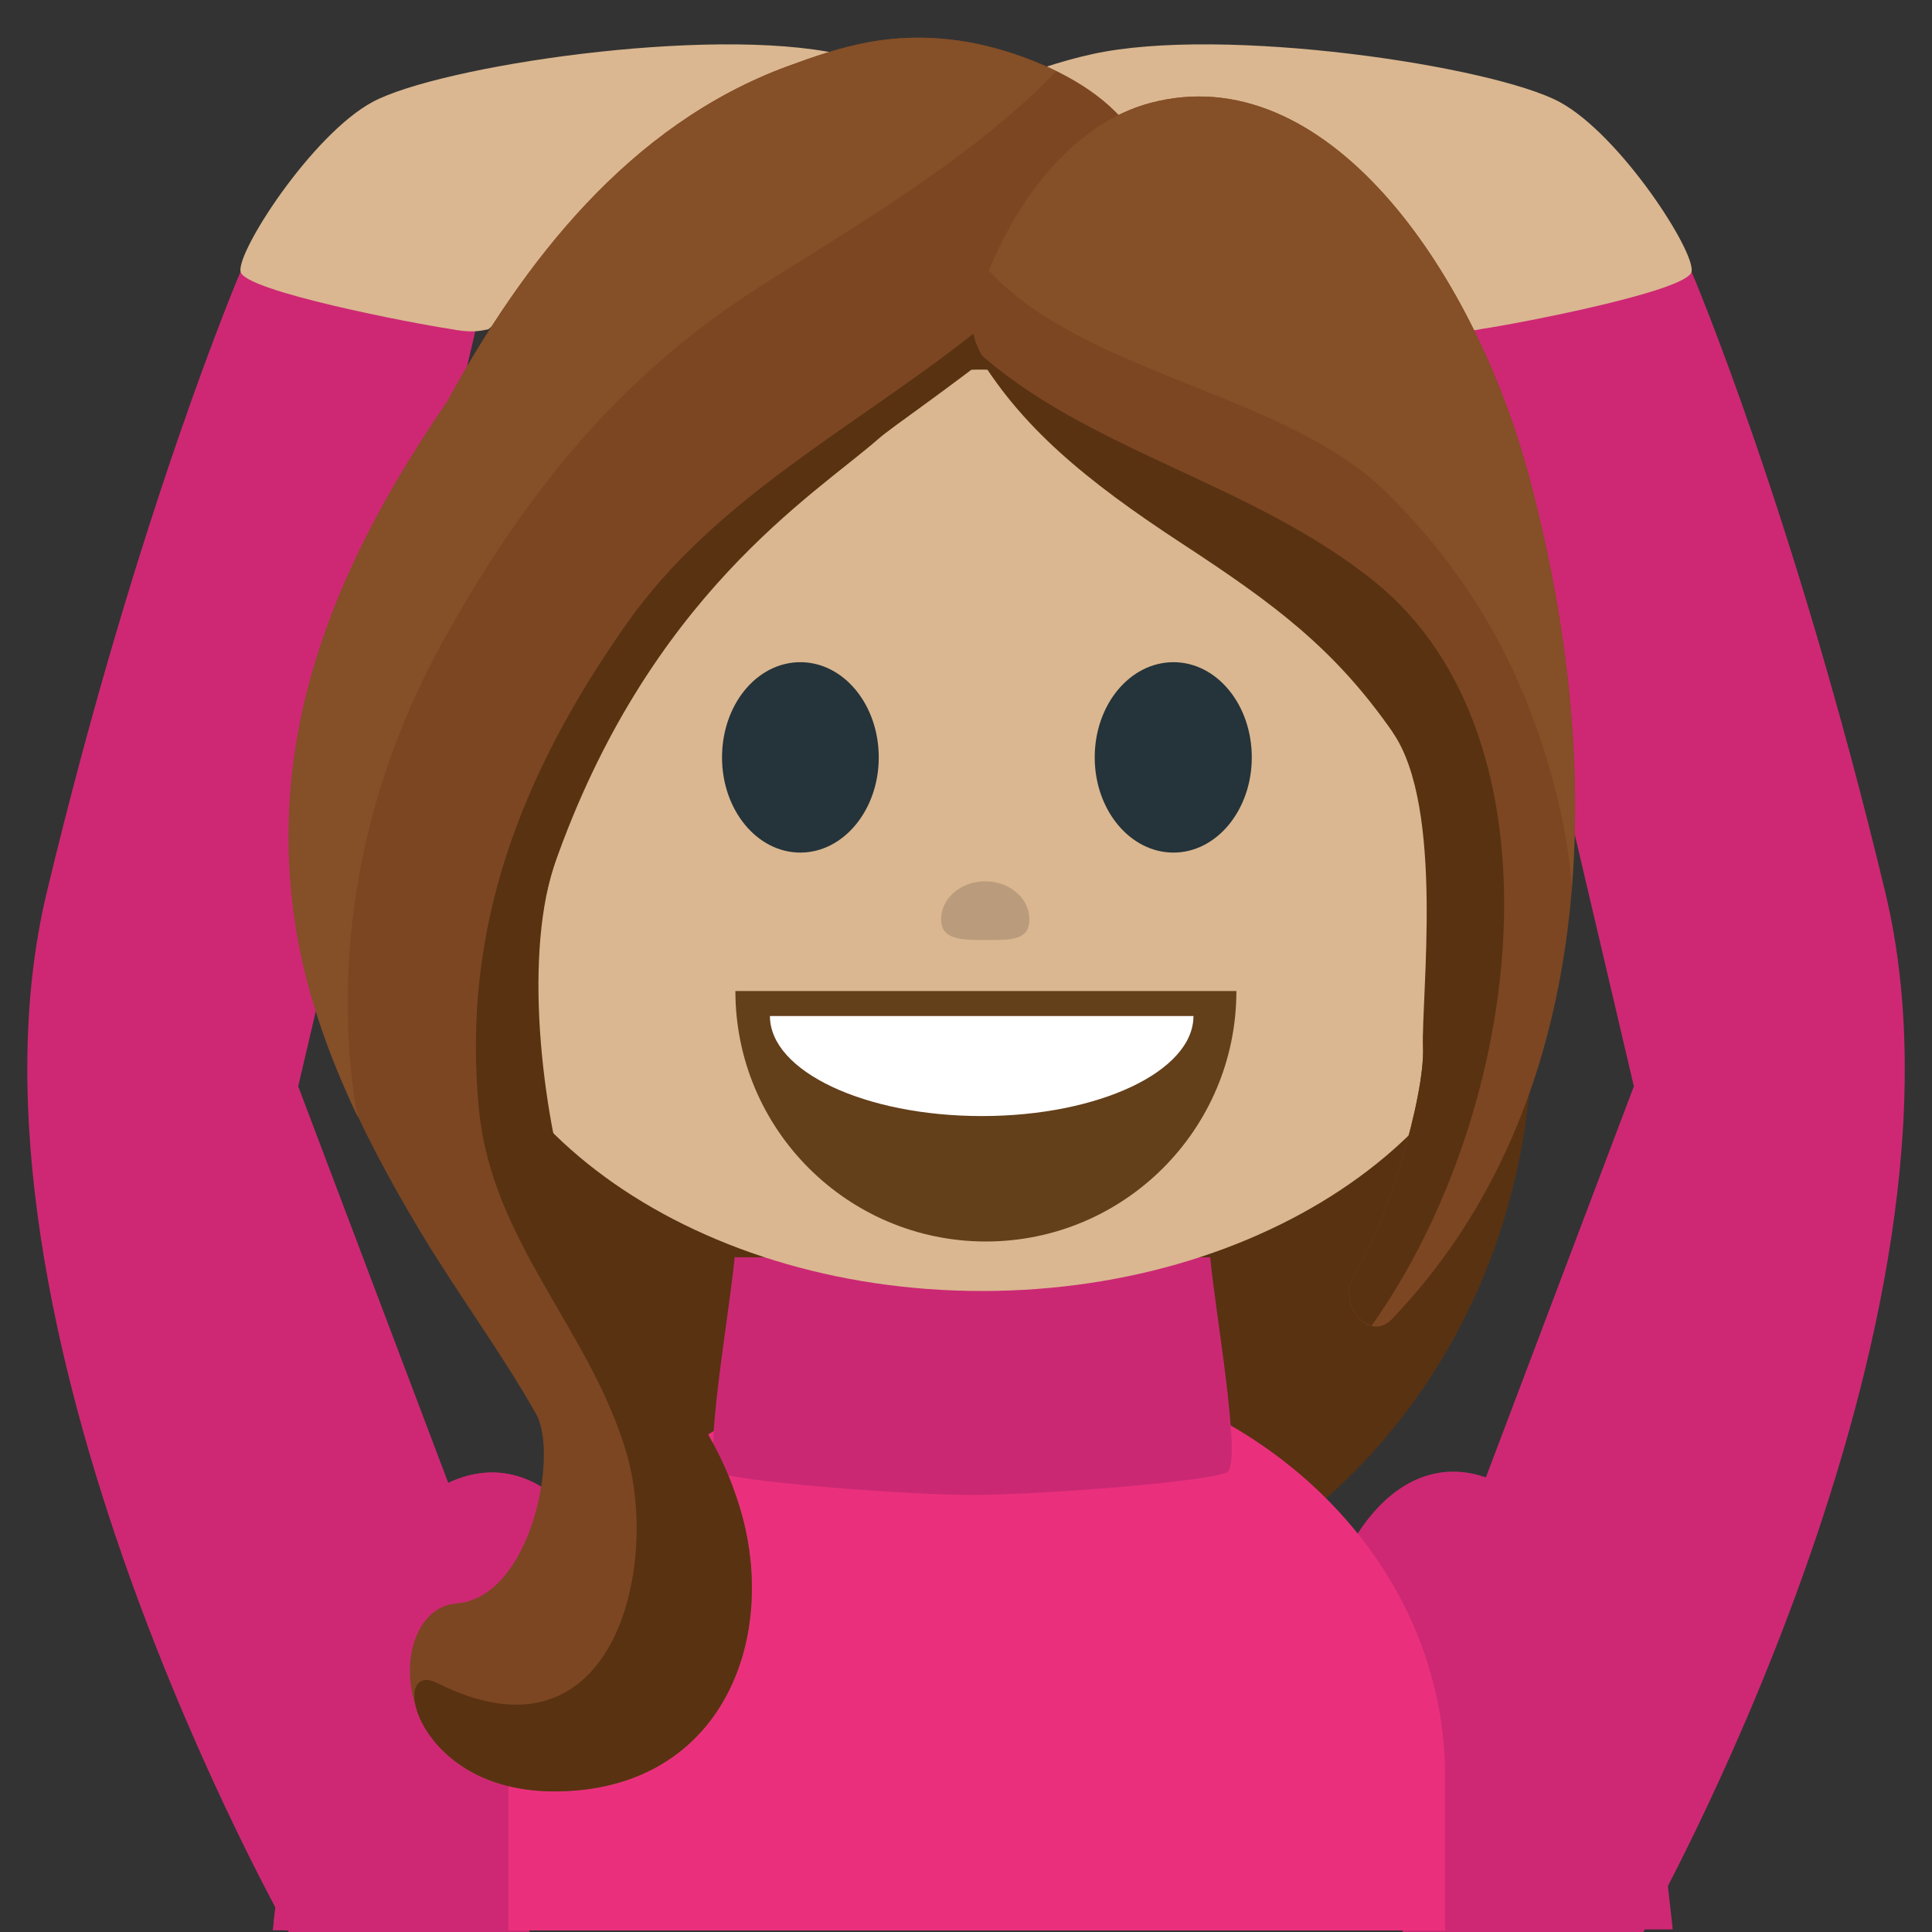 <svg xmlns="http://www.w3.org/2000/svg" viewBox="0 0 64 64" enable-background="new 0 0 64 64"><rect x="0" y="0" width="64" height="64" fill="#333333" stroke="none"/><g transform="translate(0-.251)"><g><path d="m56.04 9.255l-8.166.337 6.25 26.645-5.668 14.979-2 13.04h7.977c0 0 11.463-20.12 8.02-34.443-3.037-12.654-6.416-20.553-6.416-20.553" fill="#ce2874"/><path d="m47.824 11.156c-4.592-3.952-15.511-6.637-15.688-7.164-.175-.528 1.914-1.476 4.04-1.947 4.334-.957 13.272.393 15.487 1.584 2.01 1.084 4.521 4.979 4.371 5.627-.149.646-5.804 1.723-6.912 1.886-.63.124-.931.1-1.3.014" fill="#dab790"/></g><g><path d="m7.962 9.255l8.166.337-6.25 26.645 5.668 14.979 2 13.04h-7.977c0 0-11.461-20.12-8.02-34.443 3.037-12.654 6.416-20.553 6.416-20.553" fill="#ce2874"/><path d="m16.18 11.156c4.593-3.952 15.512-6.637 15.688-7.164.177-.526-1.913-1.476-4.04-1.947-4.333-.957-13.274.393-15.487 1.584-2.01 1.084-4.521 4.979-4.371 5.627.149.646 5.802 1.723 6.912 1.886.631.124.932.1 1.299.014" fill="#dab790"/></g><path d="m50.764 34.3c0 11.02-8.172 19.973-18.229 19.973-10.06 0-18.23-8.946-18.23-19.973v-10.668c0-11.03 8.17-19.975 18.23-19.975 10.06 0 18.229 8.946 18.229 19.975v10.668" fill="#593212"/><g fill="#ce2874"><path d="m20.833 64.2l.32-2.85c.723-6.433-1.301-11.938-4.52-12.302-3.215-.358-6.411 4.566-7.129 11l-.467 4.146 11.796.001"/><path d="m20.833 64.2l.32-2.85c.723-6.433-1.301-11.938-4.52-12.302-3.215-.358-6.411 4.566-7.129 11l-.434 3.857c.104.09.229.188.346.289l11.417.001"/></g><path d="m43.609 64.17l-.318-2.85c-.727-6.428 1.301-11.935 4.52-12.301 3.217-.357 6.412 4.563 7.135 11l.466 4.146-11.803.003" fill="#ce2874"/><path d="m47.871 64.2v-5.092c0-7.644-6.943-13.846-15.507-13.846-8.57 0-15.52 6.202-15.52 13.846v5.092h31.03" fill="#ea307c"/><path d="m40.09 41.9h-7.765-.225-7.764c-.155 1.735-1.059 6.783-.574 7.113.439.297 6.076.76 8.451.76 2.372 0 8.01-.463 8.448-.76.487-.329-.417-5.376-.571-7.113" fill="#cb2874"/><path d="m14.883 30.14c0 7.116 7.896 12.877 17.65 12.877 9.752 0 17.66-5.765 17.66-12.877 0-7.107-7.906-17.646-17.66-17.646-9.757.001-17.65 10.539-17.65 17.646" fill="#dab790"/><path d="m38.06 6.625c.201-3.071-4.02-4.715-6.294-5.03-2.279-.312-3.86.186-5.688.859-5.243 1.938-8.739 6.492-11.255 11.1-3.475 5.09-5.924 10.51-5.084 16.928.49 3.743 2.211 7.268 4.154 10.516 1.232 2.063 2.678 3.996 3.863 6.088.768 1.354-.178 6.086-2.631 6.281-2.453.195-2.416 6.242 3.281 6.223 5.338-.02 7.313-4.752 6.207-9.03-1.109-4.278-5.867-6.168-6.561-9.926-.61-3.315-.73-8.479.291-11.671.834-2.927 2.798-7.725 5-9.834 2.958-2.836 3.576-2.932 5.542-4.961 3.127-3.22 9.72-3.043 9.175-7.548" fill="#7c4622"/><path d="m38.04 6.375c-1.816 1.742-3.795 3.347-5.796 4.931-3.953 3.123-8.563 5.453-11.481 9.6-3.493 4.964-5.49 10.08-4.896 16.11.437 4.402 3.695 7.297 4.887 11.371 1.115 3.805-.446 10.537-6.26 7.621-1.652-.83-.768 3.602 3.896 3.586 5.338-.021 7.327-4.752 6.221-9.03-1.109-4.278-4.227-5.895-5.56-9.926-1.058-3.205-1.729-8.48-.709-11.671 3.132-8.999 8.649-12.325 10.771-14.191.875-.768 7.777-5.268 8.929-8.149.008-.086 0-.168-.002-.252" fill="#593212"/><path d="m11.749 36.709c-.748-5.267.353-10.601 2.979-15.315 2.587-4.636 5.616-8.518 10.238-11.514 2.689-1.742 7.178-4.273 10.02-7.269-1.123-.552-2.334-.89-3.238-1.015-2.278-.313-3.86.184-5.688.858-5.239 1.938-8.733 6.493-11.252 11.1-3.476 5.09-5.924 10.51-5.084 16.928.31 2.358 1.104 4.624 2.138 6.792-.04-.186-.087-.382-.114-.569" fill="#854f28"/><g><path d="m50.652 16.04c-1.867-6.949-6.785-13.9-12.535-12.379-3.873 1.024-6.198 6.206-5.874 7.647.601 2.678 5.681 3.604 8.327 6.614 2.305 2.622 4.291 4.485 6.229 7.267 1.734 2.485.272 8.112.341 9.754.063 1.641-1.197 5.852-2.271 7.537-.611.959.48 2.252 1.229 1.479 6.785-7.06 7.23-17.948 4.554-27.919" fill="#7c4622"/><path d="m45.932 16.569c3.047 3.01 4.81 6.426 5.744 10.478.186.805.314 1.66.395 2.551.351-4.42-.217-9.08-1.418-13.562-1.867-6.949-6.785-13.9-12.535-12.378-2.725.72-4.535 3.476-5.359 5.561 3.206 3.46 9.829 4.046 13.173 7.35" fill="#854f28"/><path d="m46.13 24.505c1.734 2.486.939 8.792 1.01 10.437.064 1.643-1.197 5.854-2.271 7.537-.44.692.006 1.551.569 1.686 5.136-7.256 6.474-19.447.14-24.61-4.086-3.33-9.625-4.371-13.296-7.744 1.486 2.555 3.683 4.357 6.876 6.448 3.05 1.996 5.04 3.465 6.976 6.246" fill="#593212"/></g><g><path d="m40.957 33.08c0 4.582-3.717 8.297-8.299 8.297-4.579 0-8.297-3.715-8.297-8.297" fill="#633f1a"/><path d="m39.535 33.908c0 1.832-3.141 3.314-7.01 3.314-3.873 0-7.02-1.482-7.02-3.314" fill="#fff"/></g><g fill="#25333a"><path d="m29.11 25.342c0 1.736-1.164 3.152-2.598 3.152-1.438 0-2.594-1.416-2.594-3.152 0-1.75 1.156-3.155 2.594-3.155 1.434 0 2.598 1.405 2.598 3.155"/><path d="m41.467 25.342c0 1.736-1.16 3.152-2.594 3.152-1.441 0-2.609-1.416-2.609-3.152 0-1.75 1.168-3.155 2.609-3.155 1.434 0 2.594 1.405 2.594 3.155"/></g></g><path d="m34.1 30.455c0 .696-.593.684-1.4.684-.81 0-1.526.015-1.526-.684 0-.701.656-1.261 1.464-1.261.806.001 1.462.561 1.462 1.261" opacity=".6" fill="#a68b6e"/></svg>